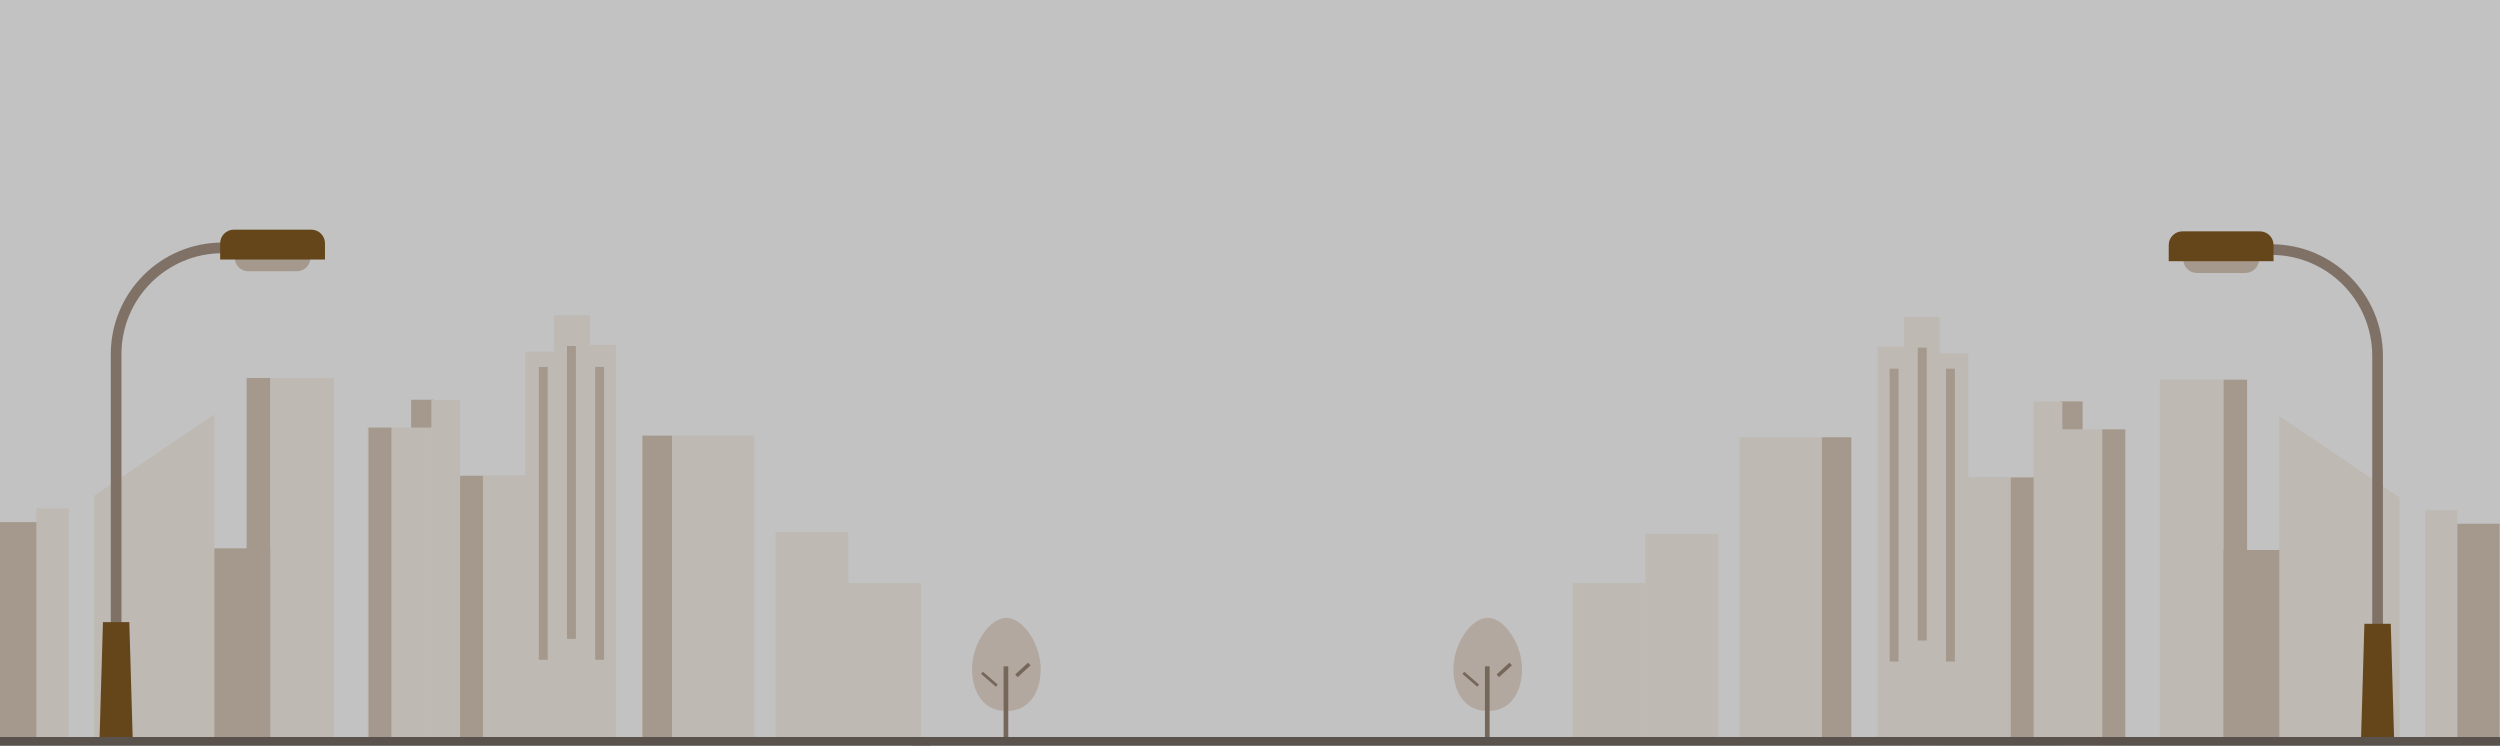 <svg width="2950" height="880" fill="none" xmlns="http://www.w3.org/2000/svg"><rect width="100%" height="100%" fill="#333333" stroke="none"/><g opacity=".7" clip-path="url(#clip0)"><path fill="#fff" d="M0 0h2950v880H0z"/><path fill-rule="evenodd" clip-rule="evenodd" d="M191 876h143V647H191v229z" fill="#D5C5B3"/><path fill-rule="evenodd" clip-rule="evenodd" d="M253 876H111V585.038L253 489v387z" fill="#F9F2EA"/><path fill-rule="evenodd" clip-rule="evenodd" d="M291 876h28V446h-28v430z" fill="#D5C5B3"/><path fill-rule="evenodd" clip-rule="evenodd" d="M319 876h75V446h-75v430z" fill="#F9F2EA"/><path fill-rule="evenodd" clip-rule="evenodd" d="M758 877h35V514h-35v363z" fill="#D5C5B3"/><path fill-rule="evenodd" clip-rule="evenodd" d="M793 877h97V514h-97v363zM915 877h86V628h-86v249zM1001 875h86V688h-86v187zM1856 875h86V688h-86v187zM43 876h38V600H43v276z" fill="#F9F2EA"/><path fill-rule="evenodd" clip-rule="evenodd" d="M-7 878h50V616H-7v262z" fill="#D5C5B3"/><path fill-rule="evenodd" clip-rule="evenodd" d="M433.778 877.814h75.511V504.581h-75.511v373.233z" fill="#F9F2EA"/><path fill-rule="evenodd" clip-rule="evenodd" d="M434.906 877.814h26.939V504.581h-26.939v373.233zM485.081 504.58h26.938v-32.905h-26.938v32.905z" fill="#D5C5B3"/><path fill-rule="evenodd" clip-rule="evenodd" d="M526 876h111V561H526v315z" fill="#F9F2EA"/><path fill-rule="evenodd" clip-rule="evenodd" d="M509 876h34V472h-34v404z" fill="#F9F2EA"/><path fill-rule="evenodd" clip-rule="evenodd" d="M542.938 876.653h26.937V561.498h-26.937v315.155z" fill="#D5C5B3"/><path fill-rule="evenodd" clip-rule="evenodd" d="M654 878h42V372h-42v506z" fill="#F9F2EA"/><path fill-rule="evenodd" clip-rule="evenodd" d="M620 876h39V415h-39v461zM688 878h39V407h-39v471z" fill="#F9F2EA"/><path fill-rule="evenodd" clip-rule="evenodd" d="M669.061 753.829h10.479v-345.58h-10.479v345.58zM635.826 778.596h10.479V433.018h-10.479v345.578zM702.296 778.596h10.48V433.018h-10.48v345.578zM276.912 294.609h89.45v9.379c0 8.902-7.214 16.117-16.113 16.117h-57.224c-8.899 0-16.113-7.215-16.113-16.117v-9.379z" fill="#D5C5B3"/><path d="M137.028 775.404V417.952c0-69.279 56.144-125.44 125.401-125.44" stroke="#A08C7A" stroke-width="12.6"/><path fill-rule="evenodd" clip-rule="evenodd" d="M156.743 876.714h-39.429l4.163-142.61h31.103l4.163 142.61zM383.47 306.249H259.804v-19.131c0-8.902 7.214-16.118 16.113-16.118h91.44c8.899 0 16.113 7.216 16.113 16.118v19.131z" fill="#7A4F0F"/><path d="M1091.57 876.673H-134" stroke="#696058" stroke-width="14" stroke-linecap="round"/><path fill-rule="evenodd" clip-rule="evenodd" d="M2751.57 878h-143V649h143v229z" fill="#D5C5B3"/><path fill-rule="evenodd" clip-rule="evenodd" d="M2689.57 878h142V587.038l-142-96.038v387z" fill="#F9F2EA"/><path fill-rule="evenodd" clip-rule="evenodd" d="M2651.57 878h-28V448h28v430z" fill="#D5C5B3"/><path fill-rule="evenodd" clip-rule="evenodd" d="M2623.57 878h-75V448h75v430z" fill="#F9F2EA"/><path fill-rule="evenodd" clip-rule="evenodd" d="M2184.57 879h-35V516h35v363z" fill="#D5C5B3"/><path fill-rule="evenodd" clip-rule="evenodd" d="M2149.57 879h-97V516h97v363zM2027.57 879h-86V630h86v249zM2899.57 878h-38V602h38v276z" fill="#F9F2EA"/><path fill-rule="evenodd" clip-rule="evenodd" d="M2949.57 880h-50V618h50v262z" fill="#D5C5B3"/><path fill-rule="evenodd" clip-rule="evenodd" d="M2508.8 879.814h-75.51V506.581h75.51v373.233z" fill="#F9F2EA"/><path fill-rule="evenodd" clip-rule="evenodd" d="M2507.67 879.814h-26.94V506.581h26.94v373.233zM2457.49 506.58h-26.94v-32.905h26.94v32.905z" fill="#D5C5B3"/><path fill-rule="evenodd" clip-rule="evenodd" d="M2416.57 878h-111V563h111v315z" fill="#F9F2EA"/><path fill-rule="evenodd" clip-rule="evenodd" d="M2433.57 878h-34V474h34v404z" fill="#F9F2EA"/><path fill-rule="evenodd" clip-rule="evenodd" d="M2399.64 878.653h-26.94V563.498h26.94v315.155z" fill="#D5C5B3"/><path fill-rule="evenodd" clip-rule="evenodd" d="M2288.57 880h-42V374h42v506z" fill="#F9F2EA"/><path fill-rule="evenodd" clip-rule="evenodd" d="M2322.57 878h-39V417h39v461zM2254.57 880h-39V409h39v471z" fill="#F9F2EA"/><path fill-rule="evenodd" clip-rule="evenodd" d="M2273.51 755.829h-10.48v-345.58h10.48v345.58zM2306.75 780.596h-10.48V435.018h10.48v345.578zM2240.28 780.596h-10.48V435.018h10.48v345.578zM2665.66 296.609h-89.45v9.379c0 8.902 7.22 16.117 16.11 16.117h57.23c8.9 0 16.11-7.215 16.11-16.117v-9.379z" fill="#D5C5B3"/><path d="M2805.54 777.404V419.952c0-69.279-56.14-125.44-125.4-125.44" stroke="#A08C7A" stroke-width="12.6"/><path fill-rule="evenodd" clip-rule="evenodd" d="M2785.83 878.714h39.43l-4.16-142.61h-31.11l-4.16 142.61zM2559.1 308.249h123.67v-19.131c0-8.902-7.21-16.118-16.11-16.118h-91.44c-8.9 0-16.12 7.216-16.12 16.118v19.131z" fill="#7A4F0F"/><path d="M1082 876.668h1885.57" stroke="#696058" stroke-width="14" stroke-linecap="round"/><path fill-rule="evenodd" clip-rule="evenodd" d="M1228 789.585c0 25.895-12.41 49.415-40.5 49.415s-40.5-23.52-40.5-49.415c0-30.378 21.23-60.585 40.5-60.585s40.5 30.207 40.5 60.585z" fill="#E8DACE"/><path d="M1187 789v78" stroke="#927D6B" stroke-width="5.5" stroke-linecap="square"/><path d="M1201 796l12-11" stroke="#927D6B" stroke-width="4.3" stroke-linecap="square"/><path d="M1175 808l-15-13" stroke="#927D6B" stroke-width="3.3" stroke-linecap="square"/><path fill-rule="evenodd" clip-rule="evenodd" d="M1796 789.585c0 25.895-12.41 49.415-40.5 49.415s-40.5-23.52-40.5-49.415c0-30.378 21.23-60.585 40.5-60.585s40.5 30.207 40.5 60.585z" fill="#E8DACE"/><path d="M1755 789v78" stroke="#927D6B" stroke-width="5.5" stroke-linecap="square"/><path d="M1769 796l12-11" stroke="#927D6B" stroke-width="4.3" stroke-linecap="square"/><path d="M1743 808l-15-13" stroke="#927D6B" stroke-width="3.3" stroke-linecap="square"/></g><defs><clipPath id="clip0"><path fill="#fff" d="M0 0h2950v880H0z"/></clipPath></defs></svg>